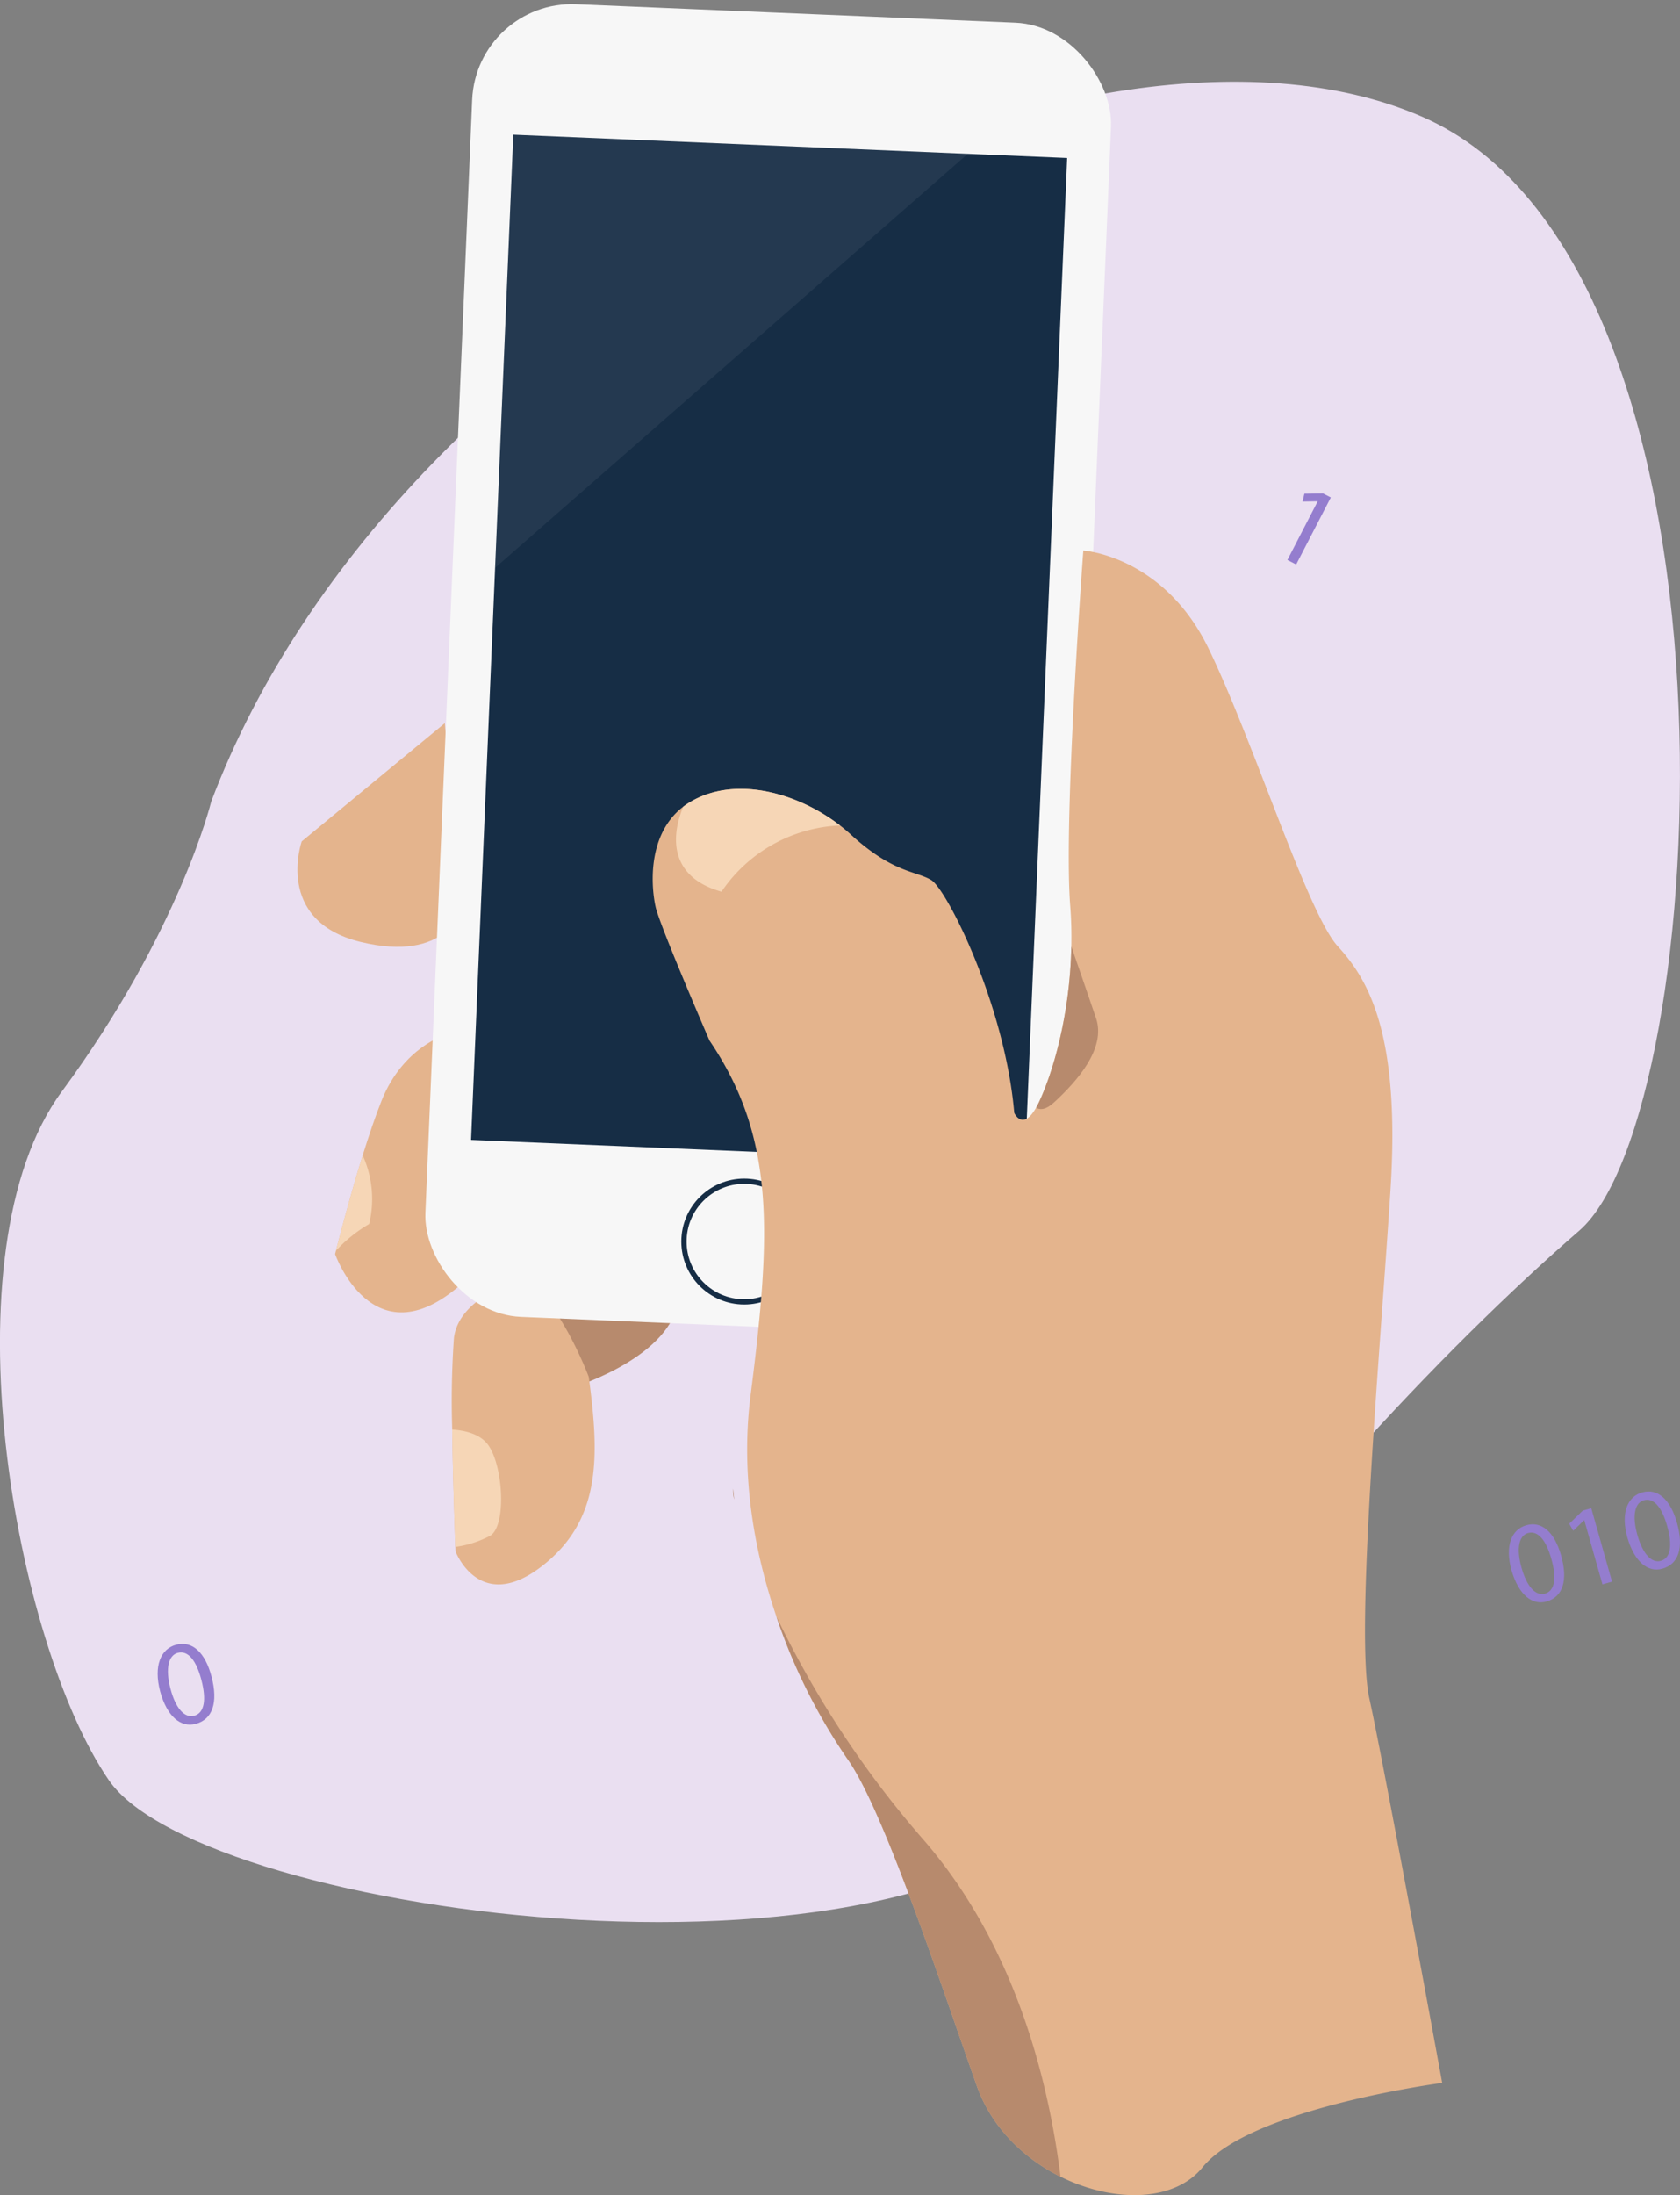 <svg xmlns="http://www.w3.org/2000/svg" xmlns:xlink="http://www.w3.org/1999/xlink" width="319.332" height="416.947" viewBox="0 0 319.332 416.947"><rect x="0" y="0" width="319.332" height="416.947" fill="#808080" stroke="none"/><defs><style>.a{fill:#eadff1;}.b{fill:#e4b48d;}.c{fill:#b78a6d;}.d{fill:#f6d6b6;}.e{fill:#f7f7f7;}.f{fill:#162d45;}.g{fill:none;stroke:#162d45;stroke-miterlimit:10;}.h{opacity:0.06;fill:url(#a);}.i{fill:#947dce;}</style><linearGradient id="a" x1="0.074" y1="-0.807" x2="-0.553" y2="-1.533" gradientUnits="objectBoundingBox"><stop offset="0" stop-color="#fff"/><stop offset="1" stop-color="#ebeaea" stop-opacity="0.2"/></linearGradient></defs><g transform="translate(-1029.931 -355.289)"><path class="a" d="M1070.07,505.083s-5.978,24.626-28.4,55.065-8.967,104.8,8.967,130.818,157.237,44.614,187.716,0,66.349-82.4,91.755-104.4,34.373-183.716-29.891-211.6S1105.938,410.285,1070.07,505.083Z" transform="translate(0 2.48)"/><path class="b" d="M1105.45,470.714l-27.2,22.457s-5.287,15.069,11.164,19.085,19.206-6.174,19.206-6.174Z" transform="translate(9.029 21.938)"/><path class="c" d="M1122.374,580.311s17.163-5.013,20.33-15.1-21.743-4.653-21.743-4.653l-7.938,10.884Z" transform="translate(15.793 38.736)"/><path class="b" d="M1107.13,568.088c-16.56,14.253-23.677-5.986-23.677-5.986s.056-.212.157-.613v-.012c.583-2.262,2.674-10.333,5.086-18.128,1.183-3.787,2.435-7.5,3.62-10.462,4.082-10.131,12.16-12.447,12.16-12.447S1123.679,553.824,1107.13,568.088Z" transform="translate(10.172 31.389)"/><path class="b" d="M1118.949,614.162c-11.673,8.813-16.155-3.013-16.155-3.013s-.012-.3-.036-.847c-.1-2.911-.459-12.872-.588-22.286a168.654,168.654,0,0,1,.327-17.425c1-7.938,12.771-11.1,12.771-11.1,6.87,2.612,12.849,18.49,12.849,18.49C1130.142,593.026,1130.624,605.338,1118.949,614.162Z" transform="translate(13.72 38.811)"/><path class="d" d="M1109.426,603.6a19.949,19.949,0,0,1-6.676,2.149c-.1-2.911-.459-12.872-.588-22.286,2.2.129,4.9.706,6.517,2.525C1111.771,589.486,1112.636,601.48,1109.426,603.6Z" transform="translate(13.728 43.367)"/><path class="d" d="M1089.9,552.735a26.678,26.678,0,0,0-6.312,5.083c.583-2.262,2.674-10.333,5.086-18.128A20.072,20.072,0,0,1,1089.9,552.735Z" transform="translate(10.198 35.048)"/><rect class="e" width="121.553" height="249.581" rx="18.977" transform="matrix(0.999, 0.042, -0.042, 0.999, 1120.477, 355.289)"/><rect class="f" width="191.124" height="105.38" transform="matrix(0.042, -0.999, 0.999, 0.042, 1119.47, 571.804)"/><circle class="g" cx="11.458" cy="11.458" r="11.458" transform="translate(1159.934 579.652)"/><path class="h" d="M1198.886,380.4l-89.878,78.658,3.46-82.292Z" transform="translate(15.03 4.082)"/><path class="b" d="M1284.247,734.218s-36.435,4.794-45.556,16.035c-5.377,6.647-16.983,6.766-26.994,1.784-6.931-3.437-13.1-9.342-15.892-17.213-6.838-19.239-17.74-52.6-24.65-62.2a109.122,109.122,0,0,1-13.478-27.034c-4.1-12.024-6.85-26.612-4.9-41.883,3.963-31.076,4.716-48.995-7.8-67.472,0,0-9.392-21.667-10.237-25.36-.775-3.4-1.833-13.632,5.245-19.064a15.022,15.022,0,0,1,1.934-1.24c8.409-4.531,19.842-1.382,27.861,4.8q1.109.85,2.1,1.767c8.007,7.317,12.351,6.844,15.265,8.622s13.971,23.529,15.758,44.21c0,0,1.579,3.533,4.151-.992.193-.337.388-.71.584-1.131,2.458-5.209,5.862-16.215,6.111-29.485a77.332,77.332,0,0,0-.219-7.835c-1.288-16.669,2.5-67.372,2.5-67.372s15.253.976,23.814,18.619,18.836,50.318,24.553,56.551,11.934,16.45,10.024,46.291-6.778,84.141-4.024,96.561S1284.247,734.218,1284.247,734.218Z" transform="translate(19.815 16.701)"/><path class="d" d="M1169.076,488.146a28.65,28.65,0,0,0-22.529,12.584c-9.594-2.691-9.809-10.049-7.265-16.148a15.056,15.056,0,0,1,1.934-1.24C1149.624,478.811,1161.057,481.96,1169.076,488.146Z" transform="translate(20.522 23.931)"/><path class="c" d="M1198.836,535.959c-1.524,1.4-2.624,1.5-3.414,1.012.193-.337.388-.71.584-1.131,2.458-5.209,5.862-16.215,6.111-29.485,1.741,5.04,3.739,10.794,4.7,13.645C1208.735,525.739,1203.16,531.984,1198.836,535.959Z" transform="translate(31.454 28.712)"/><path class="c" d="M1147.03,592.892l.212,2.046A6.164,6.164,0,0,1,1147.03,592.892Z" transform="translate(22.25 45.16)"/><path class="c" d="M1207.945,719.706c-6.931-3.437-13.1-9.342-15.892-17.213-6.838-19.239-17.74-52.6-24.65-62.2a109.122,109.122,0,0,1-13.478-27.034,188.435,188.435,0,0,0,28.116,42.609C1199.343,675.88,1205.675,701.482,1207.945,719.706Z" transform="translate(23.567 49.031)"/><g transform="translate(1316.735 638.585)"><path class="i" d="M1280.861,604.506c1.342,4.744.323,7.859-2.767,8.734-2.725.771-5.293-1.26-6.643-5.862-1.323-4.678-.035-7.825,2.8-8.626C1277.19,597.919,1279.6,600.065,1280.861,604.506Zm-7.515,2.359c1.027,3.627,2.725,5.371,4.443,4.885,1.932-.546,2.217-3.061,1.208-6.624-.971-3.433-2.488-5.437-4.441-4.884C1272.9,600.709,1272.271,603.066,1273.346,606.865Z" transform="translate(-1270.93 -592.345)"/><path class="i" d="M1283.434,598.28l-.043.012-2.055,2-.771-1.335,2.586-2.493,1.609-.456,3.948,13.95-1.824.517Z" transform="translate(-1269.099 -592.834)"/><path class="i" d="M1299.363,599.271c1.341,4.742.323,7.859-2.768,8.733-2.725.772-5.293-1.259-6.642-5.862-1.323-4.678-.036-7.823,2.8-8.626C1295.692,592.684,1298.105,594.829,1299.363,599.271Zm-7.515,2.359c1.027,3.626,2.725,5.371,4.443,4.885,1.932-.546,2.216-3.061,1.208-6.624-.971-3.433-2.488-5.437-4.441-4.885C1291.4,595.474,1290.773,597.831,1291.848,601.63Z" transform="translate(-1267.413 -593.34)"/></g><g transform="translate(1059.896 667.537)"><path class="i" d="M1065.358,623.9c1.289,4.926.174,8.123-3.036,8.962-2.83.741-5.441-1.408-6.739-6.188-1.272-4.858.123-8.082,3.064-8.852C1061.7,617.027,1064.15,619.291,1065.358,623.9Zm-7.808,2.283c.985,3.767,2.7,5.6,4.488,5.136,2.005-.526,2.351-3.117,1.383-6.816-.933-3.567-2.46-5.667-4.488-5.136C1057.216,619.82,1056.517,622.243,1057.55,626.186Z" transform="translate(-1055.111 -617.668)"/></g><g transform="translate(1274.639 449.018)"><path class="i" d="M1241.309,435.553l-.039-.02-2.831.051.345-1.485,3.551-.05,1.47.759-6.582,12.732-1.665-.86Z" transform="translate(-1235.557 -434.049)"/></g></g></svg>